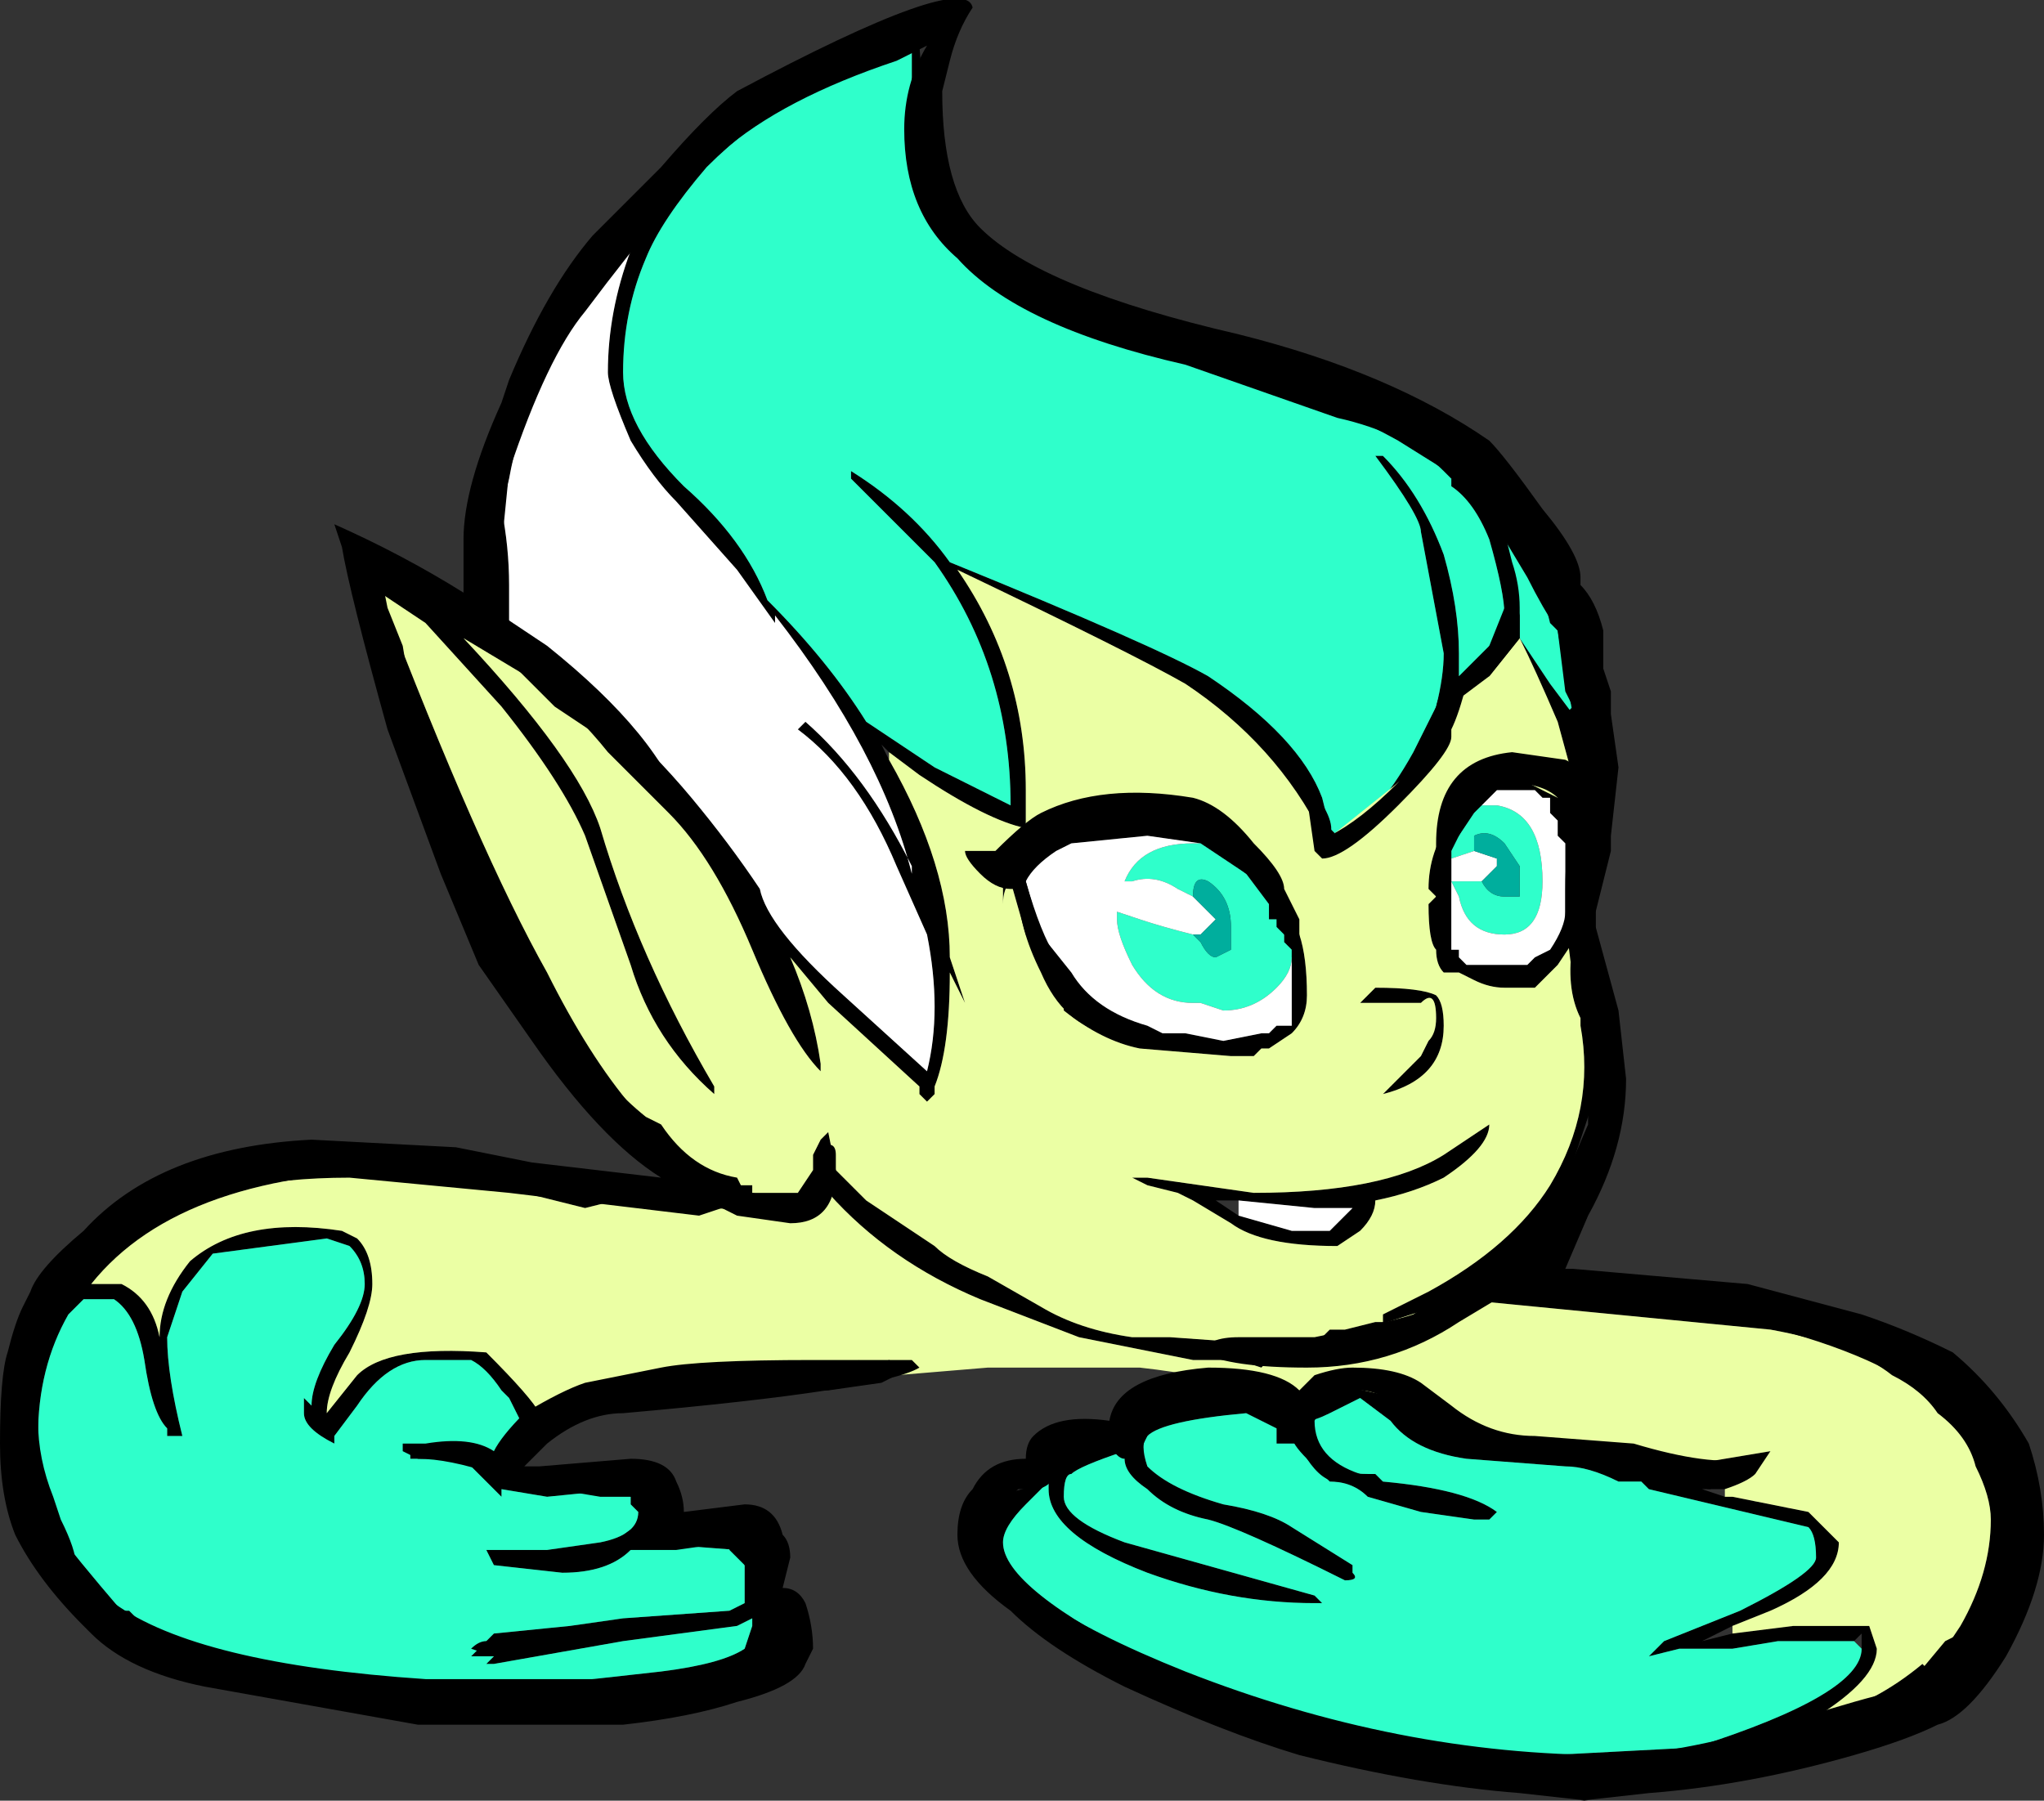 <?xml version="1.0" encoding="UTF-8" standalone="no"?>
<svg xmlns:ffdec="https://www.free-decompiler.com/flash" xmlns:xlink="http://www.w3.org/1999/xlink" ffdec:objectType="frame" height="82.95px" width="94.15px" xmlns="http://www.w3.org/2000/svg">
  <rect width="100%" height="100%" fill="#333333" stroke="none"/>
  <g transform="matrix(1.0, 0.0, 0.0, 1.0, 35.0, 51.45)">
    <use ffdec:characterId="748" height="11.85" transform="matrix(7.0, 0.0, 0.0, 7.0, -35.0, -51.45)" width="13.45" xlink:href="#shape0"/>
  </g>
  <defs>
    <g id="shape0" transform="matrix(1.0, 0.0, 0.0, 1.0, 5.0, 7.35)">
      <path d="M-0.75 -5.85 L-1.25 -5.2 Q-1.55 -4.75 -1.65 -4.2 L-1.7 -4.0 Q-1.65 -3.75 -1.65 -3.5 L-1.65 -3.15 Q-0.95 -2.7 -0.45 -2.1 -0.2 -1.8 0.0 -1.5 0.05 -1.25 0.55 -0.8 L1.1 -0.3 Q1.2 -0.7 1.1 -1.2 L0.9 -1.65 Q0.65 -2.25 0.25 -2.55 L0.3 -2.6 Q0.7 -2.25 1.0 -1.65 L1.0 -1.6 Q0.8 -2.4 0.1 -3.3 L0.1 -3.25 -0.15 -3.6 -0.55 -4.05 Q-0.7 -4.2 -0.85 -4.45 -1.0 -4.8 -1.0 -4.9 -1.0 -5.3 -0.85 -5.7 L-0.75 -5.85 M4.6 -4.2 L4.2 -4.45 Q3.75 -4.7 3.25 -4.85 L1.45 -5.6 1.0 -6.5 1.0 -7.05 Q0.2 -6.8 -0.35 -6.25 -0.65 -5.9 -0.75 -5.65 -0.9 -5.3 -0.9 -4.9 -0.9 -4.55 -0.5 -4.15 -0.1 -3.8 0.05 -3.4 0.45 -3.0 0.7 -2.6 L1.15 -2.3 1.65 -2.05 Q1.65 -2.95 1.15 -3.65 L0.6 -4.2 Q0.6 -4.35 0.6 -4.25 1.0 -4.0 1.25 -3.65 2.6 -3.1 2.95 -2.9 3.55 -2.5 3.7 -2.1 L3.75 -1.9 3.8 -1.85 Q4.05 -1.95 4.3 -2.4 L4.45 -2.7 Q4.5 -2.9 4.5 -3.05 L4.35 -3.85 Q4.35 -3.95 4.05 -4.35 L4.1 -4.35 Q4.35 -4.1 4.5 -3.7 4.6 -3.35 4.6 -3.05 L4.6 -2.9 4.8 -3.1 Q4.9 -3.15 4.9 -3.3 4.9 -3.45 4.8 -3.8 4.7 -4.05 4.55 -4.15 L4.55 -4.2 Q4.75 -4.1 4.85 -3.8 L4.95 -3.5 5.0 -3.3 5.0 -3.15 5.2 -2.85 5.35 -2.65 5.3 -2.9 5.25 -3.2 Q5.15 -3.35 5.05 -3.55 L4.9 -3.8 4.75 -4.05 4.6 -4.2 M0.9 1.7 L0.8 1.75 0.45 1.8 0.05 1.8 Q-1.0 1.9 -1.4 2.05 L-1.65 2.35 -0.8 2.35 -0.7 2.65 -0.15 2.75 0.0 3.05 0.1 3.55 -1.55 3.9 -3.95 3.55 -4.15 3.4 Q-4.85 2.95 -4.85 2.1 L-4.7 1.35 -4.4 0.85 Q-3.5 0.0 -2.45 0.2 -1.4 0.5 -0.9 0.55 L-0.35 0.45 Q-1.2 0.0 -1.8 -1.3 L-2.6 -3.65 -1.85 -3.35 -1.85 -3.9 -1.1 -5.7 Q-0.2 -6.95 0.85 -7.1 L1.05 -7.05 Q1.1 -6.3 1.3 -6.0 1.7 -5.4 3.0 -5.1 L4.65 -4.35 5.5 -3.0 5.5 -1.1 5.55 -0.3 5.25 0.6 Q5.05 0.85 4.7 1.15 6.95 1.05 7.8 1.75 8.25 2.2 8.25 2.95 L7.7 3.85 4.8 4.4 1.8 3.3 1.45 2.75 1.55 2.5 1.9 2.4 1.95 2.25 2.6 1.95 Q2.9 1.8 3.3 1.85 L3.55 1.9 3.75 1.75 4.2 1.85 4.6 2.1 6.05 2.3 6.65 2.2 6.55 2.35 Q6.5 2.4 6.35 2.45 L6.2 2.45 6.35 2.5 6.4 2.5 6.9 2.6 7.1 2.8 Q7.1 3.05 6.65 3.25 L6.4 3.35 6.2 3.45 6.4 3.4 6.8 3.35 7.3 3.35 7.35 3.5 Q7.35 3.7 6.95 3.95 L7.0 3.95 Q7.35 3.85 7.65 3.6 L7.7 3.65 7.9 3.35 Q8.1 3.0 8.1 2.65 8.1 2.5 8.0 2.3 7.95 2.1 7.75 1.95 7.65 1.8 7.45 1.7 7.2 1.5 6.65 1.4 L4.6 1.2 3.35 1.6 3.3 1.65 3.15 1.6 2.85 1.6 2.1 1.45 1.45 1.2 Q0.85 0.95 0.45 0.5 L0.35 0.65 -0.95 0.55 -1.15 0.6 -1.55 0.5 -2.25 0.35 Q-3.8 0.35 -4.4 1.1 L-4.2 1.1 Q-4.0 1.2 -3.95 1.45 -3.95 1.2 -3.75 0.95 -3.4 0.65 -2.75 0.75 L-2.65 0.8 Q-2.55 0.9 -2.55 1.1 -2.55 1.25 -2.7 1.55 -2.85 1.8 -2.85 1.95 L-2.65 1.7 Q-2.45 1.5 -1.8 1.55 -1.5 1.85 -1.45 1.95 L-1.45 2.0 0.65 1.65 0.7 1.65 0.85 1.6 1.0 1.65 0.9 1.7 M0.85 -2.35 Q1.25 -1.65 1.25 -1.05 L1.35 -0.75 1.25 -0.95 Q1.25 -0.45 1.15 -0.2 L1.15 -0.15 1.1 -0.1 1.05 -0.15 1.05 -0.2 0.45 -0.75 0.2 -1.05 Q0.35 -0.7 0.4 -0.35 L0.4 -0.3 Q0.2 -0.5 -0.05 -1.1 -0.3 -1.7 -0.6 -2.0 L-1.0 -2.4 Q-1.2 -2.65 -1.45 -2.85 L-1.95 -3.15 Q-1.2 -2.35 -1.05 -1.9 -0.8 -1.05 -0.3 -0.2 L-0.3 -0.15 Q-0.7 -0.5 -0.85 -1.0 L-1.15 -1.85 Q-1.3 -2.2 -1.7 -2.7 L-2.2 -3.25 -2.5 -3.45 Q-1.85 -1.75 -1.4 -0.95 -0.85 0.15 -0.25 0.4 L-0.15 0.45 Q-0.15 0.4 -0.15 0.45 L-0.05 0.45 -0.05 0.5 0.25 0.5 0.35 0.35 0.35 0.25 0.4 0.15 0.45 0.1 0.5 0.35 0.7 0.55 1.15 0.85 Q1.25 0.95 1.5 1.05 L1.85 1.25 Q2.1 1.4 2.45 1.45 L2.7 1.45 3.4 1.5 3.7 1.45 3.75 1.4 3.85 1.4 4.05 1.35 4.1 1.35 4.1 1.3 4.4 1.15 Q4.95 0.85 5.2 0.45 5.5 -0.05 5.4 -0.6 L5.4 -0.65 Q5.3 -0.85 5.35 -1.15 L5.25 -1.0 5.1 -0.85 4.9 -0.85 Q4.8 -0.85 4.7 -0.9 L4.6 -0.95 4.5 -0.95 Q4.45 -1.0 4.45 -1.1 4.4 -1.15 4.4 -1.4 L4.45 -1.45 4.4 -1.5 Q4.4 -1.75 4.55 -1.95 L4.85 -2.3 5.35 -2.05 5.4 -2.05 5.25 -2.6 Q5.1 -2.95 5.0 -3.15 L4.8 -2.9 4.6 -2.75 4.45 -2.4 3.7 -1.8 3.7 -1.85 Q3.4 -2.45 2.8 -2.85 2.45 -3.05 1.3 -3.6 1.75 -2.95 1.75 -2.15 L1.75 -1.9 Q1.5 -1.95 1.05 -2.25 L0.85 -2.4 0.8 -2.45 0.85 -2.35 M1.95 -1.9 L2.7 -2.0 3.15 -1.8 Q3.45 -1.5 3.55 -1.2 3.6 -1.05 3.6 -0.8 3.6 -0.65 3.5 -0.55 L3.35 -0.45 3.3 -0.45 3.25 -0.4 3.1 -0.4 2.5 -0.45 Q2.25 -0.5 2.0 -0.7 L2.0 -0.75 1.75 -1.2 1.65 -1.55 Q1.6 -1.5 1.6 -1.4 L1.6 -1.55 1.7 -1.7 1.95 -1.9 M2.9 -1.8 L2.55 -1.85 2.05 -1.8 1.95 -1.75 Q1.8 -1.65 1.75 -1.55 L1.85 -1.2 2.05 -0.95 Q2.2 -0.7 2.55 -0.6 L2.65 -0.55 2.8 -0.55 3.05 -0.5 3.3 -0.55 3.35 -0.55 3.4 -0.6 3.5 -0.6 3.5 -1.1 3.45 -1.15 3.45 -1.3 3.35 -1.3 3.35 -1.4 3.2 -1.6 2.9 -1.8 M4.75 -2.05 L4.7 -2.0 4.6 -1.85 4.55 -1.8 4.55 -1.7 4.55 -1.55 4.55 -1.1 4.6 -1.1 4.6 -1.05 4.65 -1.0 5.05 -1.0 5.1 -1.05 5.2 -1.1 Q5.3 -1.25 5.3 -1.35 L5.3 -1.8 5.25 -1.85 5.25 -1.95 5.2 -2.0 5.2 -2.1 5.15 -2.1 5.1 -2.15 4.85 -2.15 4.75 -2.05 M4.3 -0.75 L3.95 -0.75 4.05 -0.85 Q4.35 -0.85 4.45 -0.8 4.5 -0.75 4.5 -0.6 4.5 -0.25 4.1 -0.15 L4.35 -0.4 4.4 -0.5 Q4.45 -0.55 4.45 -0.65 4.45 -0.85 4.35 -0.75 L4.3 -0.75 M7.2 3.45 L6.7 3.45 6.4 3.5 6.05 3.5 5.85 3.55 5.95 3.45 6.45 3.25 Q6.95 3.0 6.95 2.9 6.95 2.75 6.9 2.7 L5.85 2.45 5.8 2.4 5.65 2.4 Q5.45 2.3 5.3 2.3 L4.65 2.25 Q4.3 2.2 4.15 2.0 L3.95 1.85 3.75 1.95 Q3.65 2.0 3.6 2.0 L3.75 2.3 Q3.85 2.35 4.0 2.35 L4.05 2.35 4.1 2.4 Q4.65 2.45 4.85 2.6 L4.8 2.65 4.7 2.65 4.35 2.6 4.0 2.5 Q3.9 2.4 3.75 2.4 L3.6 2.25 3.55 2.15 3.4 2.15 3.4 2.05 3.2 1.95 Q2.65 2.0 2.55 2.1 2.5 2.15 2.55 2.3 2.7 2.45 3.05 2.55 3.35 2.6 3.5 2.7 L3.9 2.95 3.9 3.0 Q3.95 3.05 3.85 3.05 3.15 2.7 2.95 2.65 2.7 2.6 2.55 2.45 2.4 2.35 2.4 2.25 L2.4 2.2 Q2.1 2.3 2.05 2.35 2.0 2.35 2.0 2.5 2.0 2.65 2.4 2.8 L3.65 3.15 3.7 3.2 Q3.75 3.2 3.65 3.2 3.1 3.2 2.55 3.0 1.9 2.75 1.9 2.45 L1.9 2.4 1.75 2.55 Q1.6 2.7 1.6 2.8 1.6 3.1 2.6 3.6 3.8 4.2 5.2 4.2 L6.15 4.15 Q7.25 3.8 7.25 3.5 L7.25 3.4 7.2 3.45 M4.8 0.05 Q4.8 0.2 4.5 0.4 4.3 0.5 4.05 0.55 4.05 0.65 3.95 0.75 L3.8 0.85 Q3.3 0.85 3.1 0.7 L2.85 0.55 2.75 0.5 2.55 0.45 2.45 0.4 2.55 0.4 3.25 0.5 Q4.1 0.5 4.5 0.25 L4.8 0.05 M3.15 0.65 L3.5 0.75 3.75 0.75 3.9 0.6 3.65 0.6 3.15 0.55 3.0 0.55 3.15 0.65 M-2.85 0.8 L-3.6 0.9 -3.8 1.15 -3.9 1.45 Q-3.9 1.7 -3.8 2.1 L-3.9 2.1 -3.9 2.05 Q-4.0 1.95 -4.05 1.6 -4.1 1.3 -4.25 1.2 L-4.45 1.2 -4.55 1.3 Q-4.75 1.65 -4.75 2.1 -4.75 2.45 -4.65 2.7 -4.5 2.9 -4.2 3.25 L-4.15 3.25 -4.1 3.3 -3.85 3.45 -3.55 3.55 -2.95 3.65 -2.4 3.7 -2.35 3.7 -2.0 3.8 -0.65 3.65 Q-0.25 3.6 -0.1 3.5 L-0.05 3.35 -0.05 3.3 -0.15 3.35 -0.9 3.45 -1.75 3.6 -1.8 3.6 -1.75 3.55 -1.9 3.55 -1.75 3.4 -1.25 3.35 -0.9 3.3 -0.2 3.25 -0.1 3.2 -0.1 2.95 -0.15 2.85 -0.8 2.8 -0.85 2.85 Q-1.0 3.0 -1.3 3.0 L-1.75 2.95 -1.8 2.85 -1.4 2.85 -1.05 2.8 Q-0.8 2.75 -0.8 2.6 L-0.85 2.55 -0.85 2.5 -0.9 2.45 -1.4 2.5 -1.7 2.45 -1.7 2.5 -1.95 2.25 -2.3 2.25 -2.3 2.2 -1.75 2.25 -1.55 2.05 -1.65 1.85 -1.7 1.8 Q-1.8 1.65 -1.9 1.6 L-2.2 1.6 Q-2.45 1.6 -2.65 1.9 L-2.8 2.1 -2.8 2.15 Q-3.0 2.05 -3.0 1.95 L-3.0 1.85 -2.95 1.9 Q-2.95 1.75 -2.8 1.5 -2.6 1.25 -2.6 1.1 -2.6 0.95 -2.7 0.85 L-2.85 0.8" fill="#000000" fill-rule="evenodd" stroke="none"/>
      <path d="M1.65 -2.05 L1.15 -2.3 0.7 -2.6 Q0.45 -3.0 0.05 -3.4 -0.1 -3.8 -0.5 -4.15 -0.9 -4.55 -0.9 -4.9 -0.9 -5.3 -0.75 -5.65 -0.65 -5.9 -0.35 -6.25 0.2 -6.8 1.0 -7.05 L1.0 -6.5 1.45 -5.6 3.25 -4.85 Q3.75 -4.7 4.2 -4.45 L4.6 -4.2 4.55 -4.2 4.55 -4.15 Q4.7 -4.05 4.8 -3.8 4.9 -3.45 4.9 -3.3 4.9 -3.15 4.8 -3.1 L4.6 -2.9 4.6 -3.05 Q4.6 -3.35 4.5 -3.7 4.35 -4.1 4.1 -4.35 L4.05 -4.35 Q4.35 -3.95 4.35 -3.85 L4.5 -3.05 Q4.5 -2.9 4.45 -2.7 L4.3 -2.4 Q4.05 -1.95 3.8 -1.85 L3.75 -1.9 3.7 -2.1 Q3.55 -2.5 2.95 -2.9 2.6 -3.1 1.25 -3.65 1.0 -4.0 0.6 -4.25 0.6 -4.35 0.6 -4.2 L1.15 -3.65 Q1.65 -2.95 1.65 -2.05 M4.9 -3.8 L5.05 -3.55 Q5.15 -3.35 5.25 -3.2 L5.3 -2.9 5.35 -2.65 5.2 -2.85 5.0 -3.15 5.0 -3.3 4.95 -3.5 4.85 -3.8 4.9 -3.8 M3.5 -1.1 L3.5 -1.05 Q3.5 -0.95 3.4 -0.85 3.25 -0.7 3.05 -0.7 L2.9 -0.75 2.85 -0.75 Q2.6 -0.75 2.45 -1.0 2.35 -1.2 2.35 -1.3 L2.35 -1.35 2.5 -1.3 Q2.65 -1.25 2.85 -1.2 L2.9 -1.15 Q2.95 -1.05 3.0 -1.05 L3.1 -1.1 3.1 -1.25 Q3.1 -1.45 2.95 -1.55 2.85 -1.6 2.85 -1.45 L2.75 -1.5 Q2.6 -1.6 2.45 -1.55 L2.4 -1.55 Q2.5 -1.8 2.85 -1.8 L2.9 -1.8 3.2 -1.6 3.35 -1.4 3.35 -1.3 3.45 -1.3 3.45 -1.15 3.5 -1.1 M4.55 -1.7 L4.55 -1.8 4.6 -1.85 4.7 -2.0 4.75 -2.05 4.85 -2.05 Q5.15 -2.0 5.15 -1.55 5.15 -1.2 4.9 -1.2 4.65 -1.2 4.6 -1.45 L4.55 -1.55 4.75 -1.55 Q4.8 -1.45 4.9 -1.45 4.95 -1.45 5.0 -1.45 L5.0 -1.65 4.9 -1.8 Q4.8 -1.9 4.7 -1.85 L4.7 -1.75 4.55 -1.7 M1.9 2.4 L1.9 2.45 Q1.9 2.75 2.55 3.0 3.1 3.2 3.65 3.2 3.75 3.2 3.7 3.2 L3.65 3.15 2.4 2.8 Q2.0 2.65 2.0 2.5 2.0 2.35 2.05 2.35 2.1 2.3 2.4 2.2 L2.4 2.25 Q2.4 2.35 2.55 2.45 2.7 2.6 2.95 2.65 3.15 2.7 3.85 3.05 3.95 3.05 3.9 3.0 L3.9 2.95 3.5 2.7 Q3.35 2.6 3.05 2.55 2.7 2.45 2.55 2.3 2.5 2.15 2.55 2.1 2.65 2.0 3.2 1.95 L3.4 2.05 3.4 2.15 3.55 2.15 3.6 2.25 3.75 2.4 Q3.9 2.4 4.0 2.5 L4.35 2.6 4.7 2.65 4.8 2.65 4.85 2.6 Q4.65 2.45 4.1 2.4 L4.05 2.35 4.0 2.35 Q3.85 2.35 3.75 2.3 L3.6 2.0 Q3.65 2.0 3.75 1.95 L3.95 1.85 4.15 2.0 Q4.3 2.2 4.65 2.25 L5.3 2.3 Q5.45 2.3 5.65 2.4 L5.8 2.4 5.85 2.45 6.9 2.7 Q6.95 2.75 6.95 2.9 6.95 3.0 6.45 3.25 L5.95 3.45 5.85 3.55 6.05 3.5 6.4 3.5 6.7 3.45 7.2 3.45 7.25 3.5 Q7.25 3.8 6.15 4.15 L5.2 4.2 Q3.8 4.2 2.6 3.6 1.6 3.1 1.6 2.8 1.6 2.7 1.75 2.55 L1.9 2.4 M-2.85 0.8 L-2.7 0.85 Q-2.6 0.95 -2.6 1.1 -2.6 1.25 -2.8 1.5 -2.95 1.75 -2.95 1.9 L-3.0 1.85 -3.0 1.95 Q-3.0 2.05 -2.8 2.15 L-2.8 2.1 -2.65 1.9 Q-2.45 1.6 -2.2 1.6 L-1.9 1.6 Q-1.8 1.65 -1.7 1.8 L-1.65 1.85 -1.55 2.05 -1.75 2.25 -2.3 2.2 -2.3 2.25 -1.95 2.25 -1.7 2.5 -1.7 2.45 -1.4 2.5 -0.9 2.45 -0.85 2.5 -0.85 2.55 -0.8 2.6 Q-0.8 2.75 -1.05 2.8 L-1.4 2.85 -1.8 2.85 -1.75 2.95 -1.3 3.0 Q-1.0 3.0 -0.85 2.85 L-0.8 2.8 -0.15 2.85 -0.1 2.95 -0.1 3.2 -0.2 3.25 -0.9 3.3 -1.25 3.35 -1.75 3.4 -1.9 3.55 -1.75 3.55 -1.8 3.6 -1.75 3.6 -0.9 3.45 -0.15 3.35 -0.05 3.3 -0.05 3.35 -0.1 3.5 Q-0.25 3.6 -0.65 3.65 L-2.0 3.8 -2.35 3.7 -2.4 3.7 -2.95 3.65 -3.55 3.55 -3.85 3.45 -4.1 3.3 -4.15 3.25 -4.2 3.25 Q-4.5 2.9 -4.65 2.7 -4.75 2.45 -4.75 2.1 -4.75 1.65 -4.55 1.3 L-4.45 1.2 -4.25 1.2 Q-4.1 1.3 -4.05 1.6 -4.0 1.95 -3.9 2.05 L-3.9 2.1 -3.8 2.1 Q-3.9 1.7 -3.9 1.45 L-3.8 1.15 -3.6 0.9 -2.85 0.8" fill="#2fffcb" fill-rule="evenodd" stroke="none"/>
      <path d="M3.55 1.9 L3.25 1.8 Q2.95 1.7 2.5 1.65 L1.5 1.65 0.9 1.7 1.0 1.65 0.85 1.6 0.7 1.65 0.65 1.6 0.65 1.65 -1.45 2.0 -1.45 1.95 Q-1.5 1.85 -1.8 1.55 -2.45 1.5 -2.65 1.7 L-2.85 1.95 Q-2.85 1.8 -2.7 1.55 -2.55 1.25 -2.55 1.1 -2.55 0.9 -2.65 0.8 L-2.75 0.75 Q-3.4 0.65 -3.75 0.95 -3.95 1.2 -3.95 1.45 -4.0 1.2 -4.2 1.1 L-4.4 1.1 Q-3.8 0.35 -2.25 0.35 L-1.55 0.5 -1.15 0.6 -0.95 0.55 0.35 0.65 0.45 0.5 Q0.85 0.95 1.45 1.2 L2.1 1.45 2.85 1.6 3.15 1.6 3.3 1.65 3.35 1.6 4.6 1.2 6.65 1.4 Q7.2 1.5 7.45 1.7 7.65 1.8 7.75 1.95 7.95 2.1 8.0 2.3 8.1 2.5 8.1 2.65 8.1 3.0 7.9 3.35 L7.7 3.65 7.65 3.6 Q7.35 3.85 7.0 3.95 L6.95 3.95 Q7.35 3.7 7.35 3.5 L7.3 3.35 6.8 3.35 6.4 3.4 6.4 3.35 6.65 3.25 Q7.1 3.05 7.1 2.8 L6.9 2.6 6.4 2.5 6.35 2.5 6.35 2.45 Q6.5 2.4 6.55 2.35 L6.65 2.2 6.05 2.3 4.6 2.1 4.2 1.85 3.75 1.75 3.55 1.9 M5.35 -2.05 L4.85 -2.3 4.55 -1.95 Q4.4 -1.75 4.4 -1.5 L4.45 -1.45 4.4 -1.4 Q4.4 -1.15 4.45 -1.1 4.45 -1.0 4.5 -0.95 L4.6 -0.95 4.7 -0.9 Q4.8 -0.85 4.9 -0.85 L5.1 -0.85 5.25 -1.0 5.35 -1.15 Q5.3 -0.85 5.4 -0.65 L5.4 -0.6 Q5.5 -0.05 5.2 0.45 4.95 0.85 4.4 1.15 L4.1 1.3 4.1 1.35 4.05 1.35 3.85 1.4 3.75 1.4 3.7 1.45 3.4 1.5 2.7 1.45 2.45 1.45 Q2.1 1.4 1.85 1.25 L1.5 1.05 Q1.25 0.95 1.15 0.85 L0.7 0.55 0.5 0.35 0.45 0.1 0.4 0.15 0.35 0.25 0.35 0.35 0.25 0.5 -0.05 0.5 -0.05 0.45 -0.15 0.45 Q-0.15 0.4 -0.15 0.45 L-0.25 0.4 Q-0.85 0.15 -1.4 -0.95 -1.85 -1.75 -2.5 -3.45 L-2.2 -3.25 -1.7 -2.7 Q-1.3 -2.2 -1.15 -1.85 L-0.85 -1.0 Q-0.7 -0.5 -0.3 -0.15 L-0.3 -0.2 Q-0.8 -1.05 -1.05 -1.9 -1.2 -2.35 -1.95 -3.15 L-1.45 -2.85 Q-1.2 -2.65 -1.0 -2.4 L-0.6 -2.0 Q-0.3 -1.7 -0.05 -1.1 0.2 -0.5 0.4 -0.3 L0.4 -0.35 Q0.35 -0.7 0.2 -1.05 L0.45 -0.75 1.05 -0.2 1.05 -0.15 1.1 -0.1 1.15 -0.15 1.15 -0.2 Q1.25 -0.45 1.25 -0.95 L1.35 -0.75 1.25 -1.05 Q1.25 -1.65 0.85 -2.35 L0.85 -2.4 1.05 -2.25 Q1.5 -1.95 1.75 -1.9 L1.75 -2.15 Q1.75 -2.95 1.3 -3.6 2.45 -3.05 2.8 -2.85 3.4 -2.45 3.7 -1.85 L3.7 -1.8 4.45 -2.4 4.6 -2.75 4.8 -2.9 5.0 -3.15 Q5.1 -2.95 5.25 -2.6 L5.4 -2.05 5.35 -2.05 M1.95 -1.9 L1.7 -1.7 1.6 -1.55 1.6 -1.4 Q1.6 -1.5 1.65 -1.55 L1.75 -1.2 2.0 -0.75 2.0 -0.7 Q2.25 -0.5 2.5 -0.45 L3.1 -0.4 3.25 -0.4 3.3 -0.45 3.35 -0.45 3.5 -0.55 Q3.6 -0.65 3.6 -0.8 3.6 -1.05 3.55 -1.2 3.45 -1.5 3.15 -1.8 L2.7 -2.0 1.95 -1.9 M4.3 -0.75 L4.35 -0.75 Q4.45 -0.85 4.45 -0.65 4.45 -0.55 4.4 -0.5 L4.35 -0.4 4.1 -0.15 Q4.5 -0.25 4.5 -0.6 4.5 -0.75 4.45 -0.8 4.35 -0.85 4.05 -0.85 L3.95 -0.75 4.3 -0.75 M4.8 0.05 L4.5 0.25 Q4.1 0.5 3.25 0.5 L2.55 0.4 2.45 0.4 2.55 0.45 2.75 0.5 2.85 0.55 3.1 0.7 Q3.3 0.85 3.8 0.85 L3.95 0.75 Q4.05 0.65 4.05 0.55 4.3 0.5 4.5 0.4 4.8 0.2 4.8 0.05" fill="#ebffa4" fill-rule="evenodd" stroke="none"/>
      <path d="M-0.75 -5.85 L-0.85 -5.7 Q-1.0 -5.3 -1.0 -4.9 -1.0 -4.8 -0.85 -4.45 -0.7 -4.2 -0.55 -4.05 L-0.15 -3.6 0.1 -3.25 0.1 -3.3 Q0.8 -2.4 1.0 -1.6 L1.0 -1.65 Q0.7 -2.25 0.3 -2.6 L0.25 -2.55 Q0.65 -2.25 0.9 -1.65 L1.1 -1.2 Q1.2 -0.7 1.1 -0.3 L0.55 -0.8 Q0.05 -1.25 0.0 -1.5 -0.2 -1.8 -0.45 -2.1 -0.95 -2.7 -1.65 -3.15 L-1.65 -3.5 Q-1.65 -3.75 -1.7 -4.0 L-1.65 -4.2 Q-1.55 -4.75 -1.25 -5.2 L-0.75 -5.85 M3.5 -1.1 L3.5 -0.6 3.4 -0.6 3.35 -0.55 3.3 -0.55 3.05 -0.5 2.8 -0.55 2.65 -0.55 2.55 -0.6 Q2.2 -0.7 2.05 -0.95 L1.85 -1.2 1.75 -1.55 Q1.8 -1.65 1.95 -1.75 L2.05 -1.8 2.55 -1.85 2.9 -1.8 2.85 -1.8 Q2.5 -1.8 2.4 -1.55 L2.45 -1.55 Q2.6 -1.6 2.75 -1.5 L2.85 -1.45 3.0 -1.3 2.9 -1.2 2.85 -1.2 Q2.65 -1.25 2.5 -1.3 L2.35 -1.35 2.35 -1.3 Q2.35 -1.2 2.45 -1.0 2.6 -0.75 2.85 -0.75 L2.9 -0.75 3.05 -0.7 Q3.25 -0.7 3.4 -0.85 3.5 -0.95 3.5 -1.05 L3.5 -1.1 M4.75 -2.05 L4.85 -2.15 5.1 -2.15 5.15 -2.1 5.2 -2.1 5.2 -2.0 5.25 -1.95 5.25 -1.85 5.3 -1.8 5.3 -1.35 Q5.3 -1.25 5.2 -1.1 L5.1 -1.05 5.05 -1.0 4.65 -1.0 4.6 -1.05 4.6 -1.1 4.55 -1.1 4.55 -1.55 4.55 -1.7 4.7 -1.75 4.85 -1.7 4.85 -1.65 4.75 -1.55 4.55 -1.55 4.6 -1.45 Q4.65 -1.2 4.9 -1.2 5.15 -1.2 5.15 -1.55 5.15 -2.0 4.85 -2.05 L4.75 -2.05 M3.15 0.55 L3.65 0.6 3.9 0.6 3.75 0.75 3.5 0.75 3.15 0.65 3.15 0.55" fill="#ffffff" fill-rule="evenodd" stroke="none"/>
      <path d="M2.85 -1.2 L2.9 -1.2 3.0 -1.3 2.85 -1.45 Q2.85 -1.6 2.95 -1.55 3.1 -1.45 3.1 -1.25 L3.1 -1.1 3.0 -1.05 Q2.95 -1.05 2.9 -1.15 L2.85 -1.2 M4.7 -1.75 L4.7 -1.85 Q4.8 -1.9 4.9 -1.8 L5.0 -1.65 5.0 -1.45 Q4.95 -1.45 4.9 -1.45 4.8 -1.45 4.75 -1.55 L4.85 -1.65 4.85 -1.7 4.7 -1.75" fill="#00ae9d" fill-rule="evenodd" stroke="none"/>
      <path d="M1.4 -7.3 Q1.3 -7.15 1.25 -6.95 L1.2 -6.75 Q1.2 -6.1 1.45 -5.85 1.85 -5.45 3.15 -5.15 4.15 -4.9 4.8 -4.45 4.9 -4.35 5.15 -4.0 5.4 -3.7 5.4 -3.55 L5.4 -3.5 Q5.5 -3.4 5.55 -3.2 L5.55 -2.95 5.6 -2.8 5.6 -2.65 5.65 -2.3 5.6 -1.85 5.6 -1.75 5.5 -1.35 5.5 -1.25 5.65 -0.7 5.7 -0.25 Q5.7 0.2 5.45 0.65 L5.3 1.0 5.35 1.0 6.5 1.1 7.25 1.3 Q7.55 1.4 7.85 1.55 8.15 1.8 8.35 2.15 8.45 2.45 8.45 2.75 8.45 3.1 8.2 3.55 7.95 3.95 7.75 4.0 7.55 4.1 7.2 4.2 6.5 4.4 5.85 4.45 L5.4 4.5 5.45 4.5 5.0 4.45 Q4.35 4.4 3.55 4.2 3.05 4.05 2.4 3.75 1.9 3.5 1.65 3.25 1.3 3.0 1.3 2.75 1.3 2.55 1.4 2.45 1.5 2.25 1.75 2.25 1.75 2.15 1.8 2.1 1.95 1.95 2.3 2.0 2.35 1.7 2.95 1.65 3.4 1.65 3.55 1.8 L3.65 1.7 Q3.8 1.65 3.9 1.65 4.2 1.65 4.35 1.75 L4.55 1.9 Q4.8 2.1 5.1 2.1 L5.75 2.15 Q6.25 2.3 6.5 2.25 L6.55 2.3 6.45 2.4 6.25 2.45 5.9 2.4 5.5 2.3 5.1 2.25 4.65 2.2 4.35 2.0 Q4.1 1.8 3.95 1.8 3.75 1.8 3.65 2.0 3.65 2.25 3.95 2.35 L3.8 2.4 Q3.7 2.4 3.6 2.25 3.5 2.15 3.5 2.1 L3.55 2.05 3.35 1.95 Q3.2 1.9 2.95 1.9 2.55 1.9 2.55 2.1 L2.5 2.2 2.4 2.25 Q2.35 2.25 2.3 2.15 L2.0 2.25 Q1.95 2.25 1.95 2.35 1.9 2.45 1.8 2.45 L1.7 2.45 Q1.55 2.6 1.55 2.75 1.55 3.15 2.8 3.65 4.2 4.2 5.6 4.2 6.0 4.2 6.7 4.0 7.35 3.8 7.4 3.8 L7.45 3.8 7.55 3.75 7.8 3.45 8.0 3.35 Q8.2 3.0 8.2 2.75 8.2 1.8 6.7 1.4 5.9 1.2 5.0 1.2 L4.85 1.2 4.6 1.35 Q4.15 1.65 3.6 1.65 3.1 1.65 2.9 1.55 2.95 1.45 3.15 1.45 L3.65 1.45 Q4.15 1.35 4.3 1.3 L4.75 1.0 Q4.9 0.9 5.0 0.85 L5.3 0.4 5.45 0.05 5.45 -0.25 Q5.45 -0.5 5.35 -0.9 L5.3 -1.3 5.3 -1.5 Q5.3 -1.75 5.35 -2.0 5.3 -2.0 5.25 -2.1 5.15 -2.2 4.9 -2.2 4.75 -2.2 4.65 -1.95 L4.55 -1.75 4.55 -1.55 4.5 -1.2 Q4.45 -1.25 4.45 -1.4 L4.45 -1.8 Q4.45 -2.35 4.95 -2.4 L5.3 -2.35 5.4 -2.3 5.35 -2.35 Q5.3 -2.4 5.3 -2.45 L5.35 -2.55 5.3 -2.65 5.35 -2.7 5.3 -2.8 5.25 -3.2 5.2 -3.25 5.15 -3.45 5.1 -3.55 4.95 -3.75 4.9 -3.85 4.95 -3.65 Q5.0 -3.5 5.0 -3.35 L5.0 -3.15 4.8 -2.9 4.75 -2.9 4.8 -3.1 4.9 -3.35 Q4.9 -3.55 4.75 -4.0 L4.5 -4.25 Q4.25 -4.5 3.8 -4.6 L2.8 -4.95 Q1.7 -5.2 1.3 -5.65 0.95 -5.95 0.95 -6.5 0.95 -6.8 1.1 -7.05 L0.9 -6.95 Q0.15 -6.7 -0.25 -6.35 -0.55 -6.1 -1.15 -5.3 -1.4 -5.0 -1.65 -4.25 L-1.7 -3.75 -1.7 -3.45 Q-1.7 -3.35 -1.7 -3.3 L-1.4 -3.1 Q-0.65 -2.5 -0.5 -2.0 L-0.75 -2.2 -1.05 -2.5 -1.35 -2.7 -1.65 -3.0 -2.45 -3.55 -2.5 -3.6 -2.45 -3.35 -2.35 -3.1 -2.3 -2.8 -1.9 -1.7 Q-1.75 -1.35 -1.25 -0.55 -1.0 -0.2 -0.75 0.0 L-0.65 0.05 Q-0.45 0.35 -0.15 0.4 L-0.1 0.5 -0.05 0.5 0.15 0.55 0.3 0.55 Q0.35 0.5 0.4 0.4 L0.4 0.2 Q0.5 0.15 0.5 0.25 L0.5 0.35 Q0.5 0.7 0.2 0.7 L-0.15 0.65 -0.25 0.6 -0.4 0.65 -1.65 0.5 -2.7 0.4 Q-3.55 0.4 -4.05 0.7 L-4.15 0.8 Q-4.3 0.95 -4.45 1.1 -4.75 1.55 -4.75 2.0 -4.75 2.25 -4.65 2.5 L-4.6 2.65 Q-4.5 2.85 -4.5 2.95 L-4.45 3.05 -4.25 3.2 Q-3.7 3.6 -2.2 3.7 L-0.95 3.7 -0.55 3.65 -0.3 3.6 0.0 3.5 0.05 3.35 0.0 3.25 -0.1 3.25 -0.05 3.05 -0.1 2.95 -0.2 2.85 -0.2 2.8 -0.55 2.85 -0.85 2.85 Q-0.95 2.85 -0.95 2.8 -0.85 2.7 -0.8 2.7 L-0.8 2.65 -0.75 2.6 Q-0.75 2.55 -0.8 2.5 L-1.05 2.5 -1.65 2.4 -1.75 2.4 -1.75 2.35 Q-2.05 2.25 -2.25 2.25 L-2.35 2.2 -2.35 2.15 -2.2 2.15 Q-1.9 2.1 -1.75 2.2 -1.7 2.1 -1.55 1.95 -1.3 1.8 -1.15 1.75 L-0.65 1.65 Q-0.4 1.6 0.35 1.6 L1.0 1.6 1.05 1.65 Q0.8 1.8 -0.9 1.95 -1.15 1.95 -1.4 2.15 L-1.55 2.3 -1.45 2.3 -0.85 2.25 Q-0.6 2.25 -0.55 2.4 -0.5 2.5 -0.5 2.6 L-0.1 2.55 Q0.1 2.55 0.15 2.75 0.2 2.8 0.2 2.9 L0.15 3.1 Q0.25 3.1 0.3 3.2 0.35 3.35 0.35 3.5 L0.3 3.6 Q0.25 3.75 -0.15 3.85 -0.45 3.95 -0.9 4.0 L-2.25 4.0 -3.65 3.75 Q-4.15 3.65 -4.4 3.4 L-4.45 3.35 Q-4.75 3.05 -4.9 2.75 -5.0 2.5 -5.0 2.15 -5.0 1.7 -4.95 1.55 -4.9 1.35 -4.85 1.25 L-4.8 1.15 Q-4.75 1.0 -4.45 0.75 -3.95 0.2 -2.95 0.15 L-2.0 0.2 -1.5 0.3 -0.65 0.4 Q-1.05 0.15 -1.5 -0.5 L-1.85 -1.0 -2.1 -1.6 -2.45 -2.55 Q-2.7 -3.45 -2.75 -3.75 L-2.8 -3.9 Q-2.35 -3.7 -1.95 -3.45 L-1.95 -3.8 Q-1.95 -4.15 -1.7 -4.7 L-1.65 -4.85 Q-1.4 -5.45 -1.1 -5.8 L-0.65 -6.25 Q-0.35 -6.6 -0.15 -6.75 1.35 -7.55 1.4 -7.3 M2.85 -2.1 Q3.05 -2.05 3.25 -1.8 3.45 -1.6 3.45 -1.5 L3.55 -1.3 3.55 -1.05 3.5 -1.05 3.5 -1.15 Q3.45 -1.2 3.4 -1.25 L3.4 -1.35 3.35 -1.45 3.35 -1.5 3.4 -1.45 3.0 -1.75 Q2.8 -1.95 2.45 -1.95 2.1 -1.95 1.8 -1.75 L1.7 -1.65 1.75 -1.6 1.75 -1.55 Q1.85 -1.2 1.95 -1.05 L2.15 -0.8 2.3 -0.55 Q2.0 -0.6 1.85 -0.95 1.7 -1.25 1.7 -1.5 L1.65 -1.5 Q1.55 -1.5 1.45 -1.6 1.35 -1.7 1.35 -1.75 L1.55 -1.75 Q1.75 -1.95 1.85 -2.0 2.25 -2.2 2.85 -2.1 M4.6 -2.9 L4.65 -2.85 Q4.6 -2.65 4.55 -2.55 L4.55 -2.5 Q4.55 -2.4 4.2 -2.05 3.85 -1.7 3.7 -1.7 L3.65 -1.75 3.6 -2.1 3.6 -2.2 Q3.8 -1.95 3.75 -1.85 3.95 -1.95 4.2 -2.2 L4.45 -2.5 4.4 -2.55 4.45 -2.7 Q4.5 -2.9 4.6 -2.9 M-1.7 3.5 Q-1.7 3.55 -1.75 3.55 L-1.9 3.5 Q-1.85 3.45 -1.8 3.45 L-1.7 3.45 -1.7 3.5 M-0.1 2.8 L-0.1 2.8" fill="#000000" fill-rule="evenodd" stroke="none"/>
    </g>
  </defs>
</svg>
